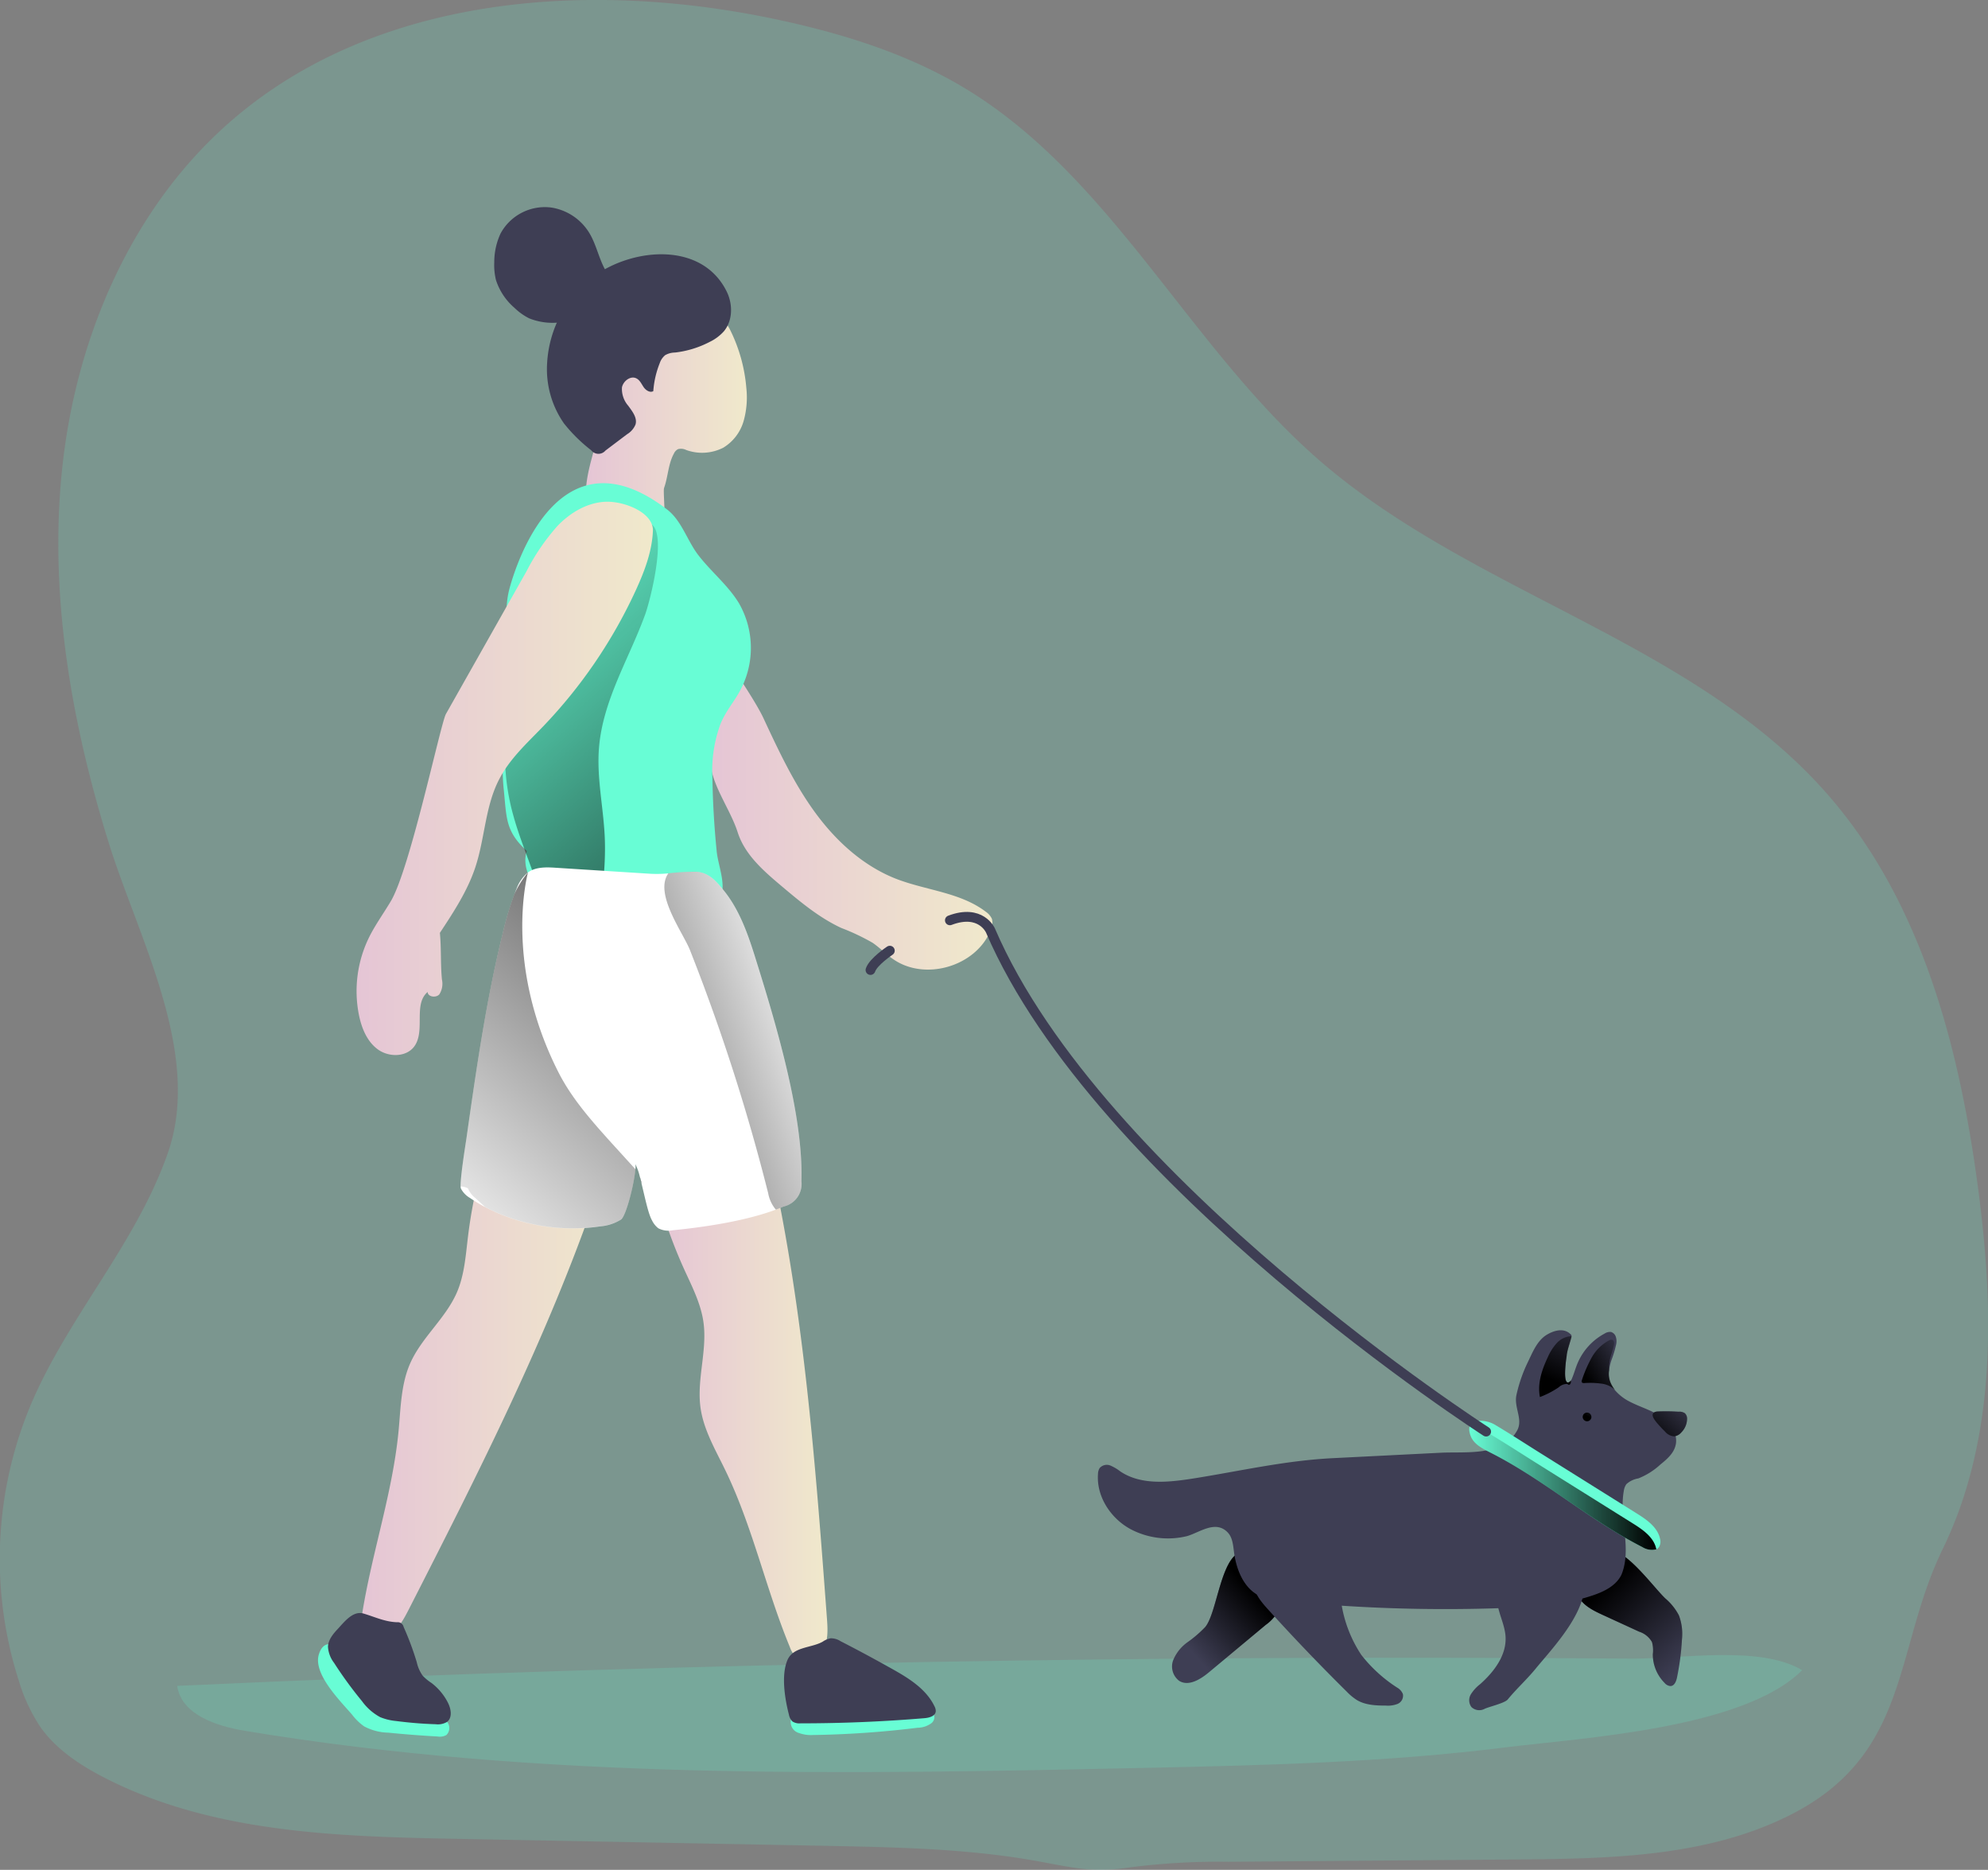 <svg id="Layer_1" data-name="Layer 1" xmlns="http://www.w3.org/2000/svg" xmlns:xlink="http://www.w3.org/1999/xlink" viewBox="0 0 405.39 381.2"><rect x="0" y="0" width="405.39" height="381.2" fill="#808080" stroke="none"/><defs><linearGradient id="linear-gradient" x1="398.95" y1="341.24" x2="383.18" y2="324.34" gradientUnits="userSpaceOnUse"><stop offset="0" stop-opacity="0"/><stop offset="0.99"/></linearGradient><linearGradient id="linear-gradient-2" x1="297.43" y1="337.51" x2="310.56" y2="325.68" xlink:href="#linear-gradient"/><linearGradient id="linear-gradient-3" x1="129.06" y1="286.95" x2="181.35" y2="286.95" gradientUnits="userSpaceOnUse"><stop offset="0" stop-color="#e5c5d5"/><stop offset="0.42" stop-color="#ead4d1"/><stop offset="1" stop-color="#f0e9cb"/></linearGradient><linearGradient id="linear-gradient-4" x1="189.51" y1="288.46" x2="224.09" y2="288.46" xlink:href="#linear-gradient-3"/><linearGradient id="linear-gradient-5" x1="200.13" y1="166.99" x2="257.71" y2="166.99" xlink:href="#linear-gradient-3"/><linearGradient id="linear-gradient-6" x1="174.83" y1="86.12" x2="207.63" y2="86.12" xlink:href="#linear-gradient-3"/><linearGradient id="linear-gradient-7" x1="146.51" y1="118.85" x2="233.59" y2="218.42" xlink:href="#linear-gradient"/><linearGradient id="linear-gradient-8" x1="128.06" y1="160.41" x2="188.52" y2="160.41" xlink:href="#linear-gradient-3"/><linearGradient id="linear-gradient-9" x1="355.01" y1="305.57" x2="393.12" y2="305.57" xlink:href="#linear-gradient"/><linearGradient id="linear-gradient-10" x1="400.03" y1="286.74" x2="391.48" y2="295.94" xlink:href="#linear-gradient"/><linearGradient id="linear-gradient-11" x1="388.99" y1="276.96" x2="379.04" y2="283.25" xlink:href="#linear-gradient"/><linearGradient id="linear-gradient-12" x1="379.29" y1="267.97" x2="372.18" y2="283.46" xlink:href="#linear-gradient"/><linearGradient id="linear-gradient-13" x1="325.7" y1="285.3" x2="323.69" y2="288.77" xlink:href="#linear-gradient"/><linearGradient id="linear-gradient-14" x1="138.1" y1="254.45" x2="229.89" y2="149.15" xlink:href="#linear-gradient"/><linearGradient id="linear-gradient-15" x1="185.77" y1="242.2" x2="186.16" y2="242.2" xlink:href="#linear-gradient"/><linearGradient id="linear-gradient-16" x1="224.26" y1="206.37" x2="147.96" y2="233.4" xlink:href="#linear-gradient"/></defs><title>Walking with dog</title><path d="M420.37,371.76c-16.94,8.55-36.69,8.89-55.67,9.05l-58.9.48a140.56,140.56,0,0,0-20,1.13c-7.22,1.1-10.82.24-18-1.1-14.91-2.79-30.17-3-45.29-3.31l-73.42-1.39c-24.79-.46-50.58-1.17-72.6-12.56-4.91-2.54-9.68-5.7-12.88-10.21a35.21,35.21,0,0,1-4.44-9.52,81.36,81.36,0,0,1,2.4-56.09c7.63-18.11,21.62-33,28.06-51.62,6.95-20.18-6.07-43.67-12.09-63-7.82-25.14-12.39-51.68-9.35-77.83s14.27-51.93,34.1-69.24C131.94.69,175.61-2.47,214,5.75c13.24,2.84,26.37,6.92,38,13.9,30.07,18.11,45.84,52.85,72.33,75.87,31.43,27.32,76.5,36.93,103.85,68.33,18.92,21.72,26.63,51,30.46,79.52,3.31,24.67,4,51.32-7.17,74.24C441.49,338.13,445,359.33,420.37,371.76Z" transform="translate(-55.35 -1.73)" fill="#68fdd5" opacity="0.18" style="isolation:isolate"/><path d="M91.48,345.42c.86,5.88,8,8.2,13.84,9.17,60.68,10.08,122.59,8.86,184.08,7.54C313.64,361.6,337.94,361,362,358c16.12-2,48.91-3.84,60.84-15.77-8.48-5.13-24.67-2.31-34.44-2.37-24.13-.14-48.26-.24-72.39-.12q-71.37.35-142.73,2.54Q132.38,343.55,91.48,345.42Z" transform="translate(-55.35 -1.73)" fill="#68fdd5" opacity="0.18" style="isolation:isolate"/><path d="M245.18,353.1a4.86,4.86,0,0,1-2.73.86,197.26,197.26,0,0,1-21.3,1.48,7.17,7.17,0,0,1-2.88-.41,2.31,2.31,0,0,1-.06-4.43,7.64,7.64,0,0,1,2.86-.52c7.66-.34,15.63-.63,23.28.19A1.54,1.54,0,0,1,245.18,353.1Z" transform="translate(-55.35 -1.73)" fill="#68fdd5"/><path d="M127.17,351.32a11.14,11.14,0,0,0,2.44,2.36,10.94,10.94,0,0,0,4.92,1.28q5,.5,10.05.78a2.76,2.76,0,0,0,1.8-.3,2,2,0,0,0,.08-2.76,6.23,6.23,0,0,0-2.65-1.54,42.67,42.67,0,0,1-14.62-9.55c-1.62-1.63-7.16-7.89-8.81-2.61C119.11,343,124.84,348.58,127.17,351.32Z" transform="translate(-55.35 -1.73)" fill="#68fdd5"/><path d="M394.92,327.58a11.52,11.52,0,0,1,2.79,3.47,10.72,10.72,0,0,1,.62,4.94,52.47,52.47,0,0,1-1,7.69c-.15.78-.52,1.74-1.32,1.78a1.68,1.68,0,0,1-1.19-.61,8.24,8.24,0,0,1-2.43-5.87,6.29,6.29,0,0,0-.17-2.49,4.62,4.62,0,0,0-2.62-2.12l-7.5-3.45c-2.07-.95-4.32-2.1-5.09-4.23-1.2-3.32,2.81-9,6.43-9S392.41,325.16,394.92,327.58Z" transform="translate(-55.35 -1.73)" fill="#3e3e54"/><path d="M301.12,333.42a24.24,24.24,0,0,1-3.6,3.09,8.41,8.41,0,0,0-2.93,3.66,3.66,3.66,0,0,0,1.22,4.23c1.95,1.2,4.39-.34,6.14-1.81L313.44,333a8.67,8.67,0,0,0,2.79-3.27c.72-1.87.08-4-.76-5.79a12.3,12.3,0,0,0-2.78-4.11C304.56,312.48,304.18,329.77,301.12,333.42Z" transform="translate(-55.35 -1.73)" fill="#3e3e54"/><path d="M394.92,327.58a11.52,11.52,0,0,1,2.79,3.47,10.72,10.72,0,0,1,.62,4.94,52.47,52.47,0,0,1-1,7.69c-.15.78-.52,1.74-1.32,1.78a1.68,1.68,0,0,1-1.19-.61,8.24,8.24,0,0,1-2.43-5.87,6.29,6.29,0,0,0-.17-2.49,4.62,4.62,0,0,0-2.62-2.12l-7.5-3.45c-2.07-.95-4.32-2.1-5.09-4.23-1.2-3.32,2.81-9,6.43-9S392.41,325.16,394.92,327.58Z" transform="translate(-55.35 -1.73)" fill="url(#linear-gradient)"/><path d="M301.12,333.42a24.24,24.24,0,0,1-3.6,3.09,8.41,8.41,0,0,0-2.93,3.66,3.66,3.66,0,0,0,1.22,4.23c1.95,1.2,4.39-.34,6.14-1.81L313.44,333a8.67,8.67,0,0,0,2.79-3.27c.72-1.87.08-4-.76-5.79a12.3,12.3,0,0,0-2.78-4.11C304.56,312.48,304.18,329.77,301.12,333.42Z" transform="translate(-55.35 -1.73)" fill="url(#linear-gradient-2)"/><path d="M177.1,244.91c-10.09,29.43-24.28,57.26-38.43,85-1,1.93-2.07,4-4,5s-4.8.57-5.49-1.48a5.53,5.53,0,0,1,0-2.56c2-12.62,6.26-24.84,7.46-37.56.43-4.59.48-9.35,2.33-13.58,2.34-5.35,7.28-9.22,9.58-14.59,1.5-3.51,1.76-7.41,2.22-11.21a97.7,97.7,0,0,1,3.13-15.45,92.33,92.33,0,0,1,27.43,6.11" transform="translate(-55.35 -1.73)" fill="url(#linear-gradient-3)"/><path d="M212.67,239.15c6.67,30.38,9,61.53,11.31,92.55.16,2.16.29,4.47-.77,6.35s-3.81,3-5.46,1.59a5.49,5.49,0,0,1-1.35-2.17c-4.88-11.8-7.56-24.48-13.14-36-2-4.15-4.45-8.24-5.07-12.82-.78-5.78,1.43-11.66.6-17.43-.54-3.79-2.35-7.26-3.93-10.74a99.72,99.72,0,0,1-5.35-14.83,92.61,92.61,0,0,1,26.61-9" transform="translate(-55.35 -1.73)" fill="url(#linear-gradient-4)"/><path d="M211,148.07c3.06,6.57,6.15,13.19,10.4,19.07s9.78,11,16.53,13.69c6.13,2.42,13.21,2.78,18.45,6.78a3.53,3.53,0,0,1,1.24,1.45,3.36,3.36,0,0,1-.27,2.36c-3,7.32-13.35,10.38-19.85,5.86-1.48-1-2.74-2.35-4.23-3.36a44.32,44.32,0,0,0-6.34-3c-4.5-2.08-8.36-5.31-12.15-8.5s-7.53-6.44-9-11c-1.69-5.31-6.24-10.72-5.56-16.25.39-3.22,1.15-6.65.7-9.86-.33-2.37.36-8.69,1.83-10.7C204.77,138,209.28,144.44,211,148.07Z" transform="translate(-55.35 -1.73)" fill="url(#linear-gradient-5)"/><path d="M207.54,80.81a17.76,17.76,0,0,1-.58,6.85A9.38,9.38,0,0,1,202.84,93a9.51,9.51,0,0,1-7.58.46,2.41,2.41,0,0,0-1.64-.17,1.88,1.88,0,0,0-.85.91c-1.17,2.13-1.18,4.69-2,7-.24.65.4,6.22-.15,6.64s-2-4.42-2.51-4.31a11.6,11.6,0,0,1-4.73,0,3.54,3.54,0,0,1-1.53-.62c-.38-.29-5.91,3.54-6.15,3.12-3.09-5.42,3.06-16.36,2.87-22.61-.13-4.36-.73-9.14,1.76-12.72,1.72-2.46,4.59-3.83,7.42-4.8a24,24,0,0,1,7.8-1.48c3.86,0,7,1.14,8.72,4.63A32.58,32.58,0,0,1,207.54,80.81Z" transform="translate(-55.35 -1.73)" fill="url(#linear-gradient-6)"/><path d="M203.49,61.07c1.32,2.6,1.33,6-.56,8.24a9.24,9.24,0,0,1-2.84,2.11A20.25,20.25,0,0,1,193,73.6a4.15,4.15,0,0,0-2,.53,3.58,3.58,0,0,0-1.12,1.64,18.92,18.92,0,0,0-1.31,5.7c-.67.38-1.51-.16-1.95-.79s-.76-1.41-1.44-1.78c-1.18-.67-2.73.47-3,1.8a5.21,5.21,0,0,0,1.28,3.75c.83,1.14,1.87,2.44,1.49,3.8a4.13,4.13,0,0,1-1.72,2l-4.41,3.33a1.88,1.88,0,0,1-2.93-.07,32.42,32.42,0,0,1-5.53-5.45,19.32,19.32,0,0,1-3.44-12.34,23.7,23.7,0,0,1,9.81-17.87C184.63,52.27,198.43,51,203.49,61.07Z" transform="translate(-55.35 -1.73)" fill="#3e3e54"/><path d="M167.84,44.05a10.27,10.27,0,0,0-10.42,5.29,13.87,13.87,0,0,0-1.28,5.86,12.62,12.62,0,0,0,.35,3.63,12.54,12.54,0,0,0,3.75,5.64,12.18,12.18,0,0,0,3,2.15,12.83,12.83,0,0,0,7.69.59,13.86,13.86,0,0,0,3.53-1,8.82,8.82,0,0,0,4.79-6,5,5,0,0,0,0-2.22,8,8,0,0,0-.67-1.6c-1.34-2.6-1.84-5.64-3.62-8A11.05,11.05,0,0,0,167.84,44.05Z" transform="translate(-55.35 -1.73)" fill="#3e3e54"/><path d="M162.78,175.22c-4.39-4.05-4.1-6.63-4.71-12.58a43.28,43.28,0,0,1,1.5-16.48c2.47-8.5-2.64-16-.29-24.58,1.44-5.23,10.23-32.75,32.08-16,3,2.29,4.09,6.32,6.38,9.31,2.62,3.41,6.09,6.16,8.31,9.84a18.31,18.31,0,0,1,.59,17.07c-1.28,2.67-3.22,4.71-4.35,7.47a27.51,27.51,0,0,0-1.67,10.94q.12,7.56.88,15.1c.33,3.26,2.38,7.52.24,10.39s-8.39,3.54-11.57,4.05c-8,1.29-16.88.49-23.34-4.86-2.87-2.37-5.2-6.15-4.05-9.69" transform="translate(-55.35 -1.73)" fill="#68fdd5"/><path d="M177.49,154.24c-.48,6.06.91,12.09,1.18,18.16s-.62,12.42-1.51,18.58l-2.08,14.36a2.25,2.25,0,0,1-.27.89c-.63,1-2.14.38-3-.41-4.57-4.37-4.29-11.56-5.41-17.79-1.23-6.83-4.45-13.13-6.31-19.82a45.8,45.8,0,0,1,.09-25.48,67.4,67.4,0,0,1,6.1-13.33c2.41-4.26,5.12-8.55,9.17-11.3,2.84-1.94,10-12.14,13-9.28,2.72,2.6-.53,15.48-1.59,18.32C183.59,136.08,178.26,144.53,177.49,154.24Z" transform="translate(-55.35 -1.73)" fill="url(#linear-gradient-7)"/><path d="M218.78,242.56a4.7,4.7,0,0,1-3.65,5.14c-.5.22-1,.42-1.55.62-6.22,2.35-14.78,3.61-21.05,4.22a4.46,4.46,0,0,1-2.94-.41,4.55,4.55,0,0,1-1.29-1.62c-.76-1.32-1.43-4.66-2.13-7.5a.13.13,0,0,1,0-.06c-.13-.53-.26-1-.39-1.51,0,0,0,0,0,0a11.4,11.4,0,0,0-.87-2.39,3.45,3.45,0,0,1,0,1.07c-.21,2.84-1.87,9.48-2.91,10.22a9.35,9.35,0,0,1-4.24,1.4,38.55,38.55,0,0,1-23.5-3.93,34.07,34.07,0,0,1-3.06-1.85,4.83,4.83,0,0,1-1.86-1.92,1.15,1.15,0,0,1-.06-.44c-.07-2,1.06-8.92,1.18-9.77,2-14,4-28,7.37-41.67a61.89,61.89,0,0,1,2.42-8.14,0,0,0,0,0,0,0c.13-.33.26-.66.4-1a7.73,7.73,0,0,1,2.37-3.44c1.61-1.15,3.76-1.07,5.73-.94l19.36,1.23a24.73,24.73,0,0,0,3.55-.09,48.11,48.11,0,0,1,5.58-.33c2.48.09,4,1.71,5.58,3.67,3.3,4,5.07,9.1,6.59,14C213.46,210.05,219.2,229,218.78,242.56Z" transform="translate(-55.35 -1.73)" fill="#fff"/><path d="M135.06,185.43c-1.48,2.5-3.2,4.85-4.48,7.45a24.87,24.87,0,0,0-2.05,15.7c.54,2.71,1.65,5.48,3.89,7.1s5.81,1.59,7.43-.65c2.29-3.17-.28-8.56,2.71-11.07,0,1,1.71,1.27,2.39.47a4,4,0,0,0,.52-3c-.31-3.2-.11-6.32-.42-9.52,2.79-4.23,5.61-8.52,7.21-13.32,2-6,2-12.54,4.94-18.1,2.13-4.08,5.6-7.25,8.8-10.56a101.15,101.15,0,0,0,19-27.86c1.76-3.84,3.31-7.88,3.49-12.1.16-3.75-5.85-6.09-9.61-5.95s-7.23,2.21-9.84,4.92a44.16,44.16,0,0,0-6.34,9.28q-8.21,14.54-16.42,29.07C145.19,149.27,139,178.78,135.06,185.43Z" transform="translate(-55.35 -1.73)" fill="url(#linear-gradient-8)"/><path d="M216.23,351.3a2.54,2.54,0,0,0,.73,1.39,2.63,2.63,0,0,0,1.64.37q12.65,0,25.25-1.05c1-.08,2.23-.42,2.32-1.4a2,2,0,0,0-.25-1c-1.74-3.64-5.44-5.87-9-7.84q-5-2.81-10.17-5.46a3.61,3.61,0,0,0-2-.59,4.29,4.29,0,0,0-1.65.7c-2.31,1.29-5.86,1-7.11,3.6C214.57,343.12,215.41,348.15,216.23,351.3Z" transform="translate(-55.35 -1.73)" fill="#3e3e54"/><path d="M124.29,333.75c-1,1.06-2,2.25-2.06,3.69a6,6,0,0,0,1.24,3.29,82.06,82.06,0,0,0,5.7,7.81,11,11,0,0,0,3.71,3.26,11.27,11.27,0,0,0,3.2.78c2.69.35,5.4.58,8.11.66a3.63,3.63,0,0,0,2.33-.48c1.12-.88.81-2.66.16-3.93a11.75,11.75,0,0,0-3.34-4,9.86,9.86,0,0,1-1.79-1.48,7.37,7.37,0,0,1-1.21-2.74,60.23,60.23,0,0,0-2.69-7.22,1.23,1.23,0,0,0-1.35-.94c-2.54-.1-4.49-1.09-6.85-1.78C127.34,330.07,125.61,332.32,124.29,333.75Z" transform="translate(-55.35 -1.73)" fill="#3e3e54"/><path d="M397,296.51c-.43,1.6-1.79,2.75-3.07,3.79a14.48,14.48,0,0,1-4.5,2.83A4.73,4.73,0,0,0,387,304.3a3.14,3.14,0,0,0-.53,1.4c-1,5.63,1.68,11.71-.45,17-1.05,2.26-3.52,3.49-5.89,4.28-5.66,1.91-11.71,2.32-17.69,2.55a324.42,324.42,0,0,1-46-1.51,13.23,13.23,0,0,1-4.09-.87c-3.35-1.5-4.9-5.41-5.37-9.05-.18-1.39-.3-2.92-1.26-3.94-2.48-2.63-5.75,0-8.31.73a16.33,16.33,0,0,1-11.5-1.41c-4.05-2.18-7-6.64-6.66-11.24a2.41,2.41,0,0,1,.33-1.21,1.94,1.94,0,0,1,2.17-.54,9.17,9.17,0,0,1,2.06,1.22c4.38,2.92,10.14,2.19,15.34,1.36,9.43-1.52,18.4-3.59,28-4.07l22.06-1.11c5.07-.25,12.6.81,15.52-4.55,1.24-2.27-.7-4.69-.15-7.22a30.34,30.34,0,0,1,2.34-6.73c.92-1.89,1.78-4.1,3.54-5.35.36-.25,3.44-2.3,5.34-.12,0,0,0,.11,0,.22-.1.72-.94,2.86-1,4-.09.8-.89,6.4.66,5.29a1,1,0,0,0,.26-.29,2.64,2.64,0,0,0,.18-.38c.43-1,.72-2.12,1.16-3.15a12.3,12.3,0,0,1,5.48-6,2.06,2.06,0,0,1,1.31-.34,1.47,1.47,0,0,1,1,1,3,3,0,0,1,.08,1.47,23.15,23.15,0,0,1-1,3.34,12,12,0,0,0-.48,2.07,4.69,4.69,0,0,0,.63,3.17,5.87,5.87,0,0,0,.62.86,9.85,9.85,0,0,0,3,2.31c2.11,1.09,4.45,1.73,6.4,3.07S397.65,294.23,397,296.51Z" transform="translate(-55.35 -1.73)" fill="#3e3e54"/><path d="M368.43,342c-1.85,2.24-3.78,3.95-5.63,6.2-.63.75-3.79,1.47-4.68,1.89a2.32,2.32,0,0,1-2.72-.35,2.35,2.35,0,0,1-.1-2.62,8,8,0,0,1,1.88-2.05c2.84-2.52,5.41-5.91,5.18-9.7-.15-2.43-1.44-4.66-1.7-7.08-.66-5.87,12.22-15.05,16.64-7.83S372.58,336.92,368.43,342Z" transform="translate(-55.35 -1.73)" fill="#3e3e54"/><path d="M332.94,339.1a29.46,29.46,0,0,0,7.31,6.67,2.67,2.67,0,0,1,1.18,1.33,1.81,1.81,0,0,1-1.09,2,5.38,5.38,0,0,1-2.4.34c-2,0-4.19-.09-5.93-1.15a11.05,11.05,0,0,1-2-1.66q-8.26-8.16-16.08-16.79c-1.32-1.46-2.7-3.07-2.89-5-.28-3,2.46-5.57,5.4-6.09s5.92.53,8.6,1.84c4.14,2,3.14,4.3,3.84,8A26.27,26.27,0,0,0,332.94,339.1Z" transform="translate(-55.35 -1.73)" fill="#3e3e54"/><path d="M393.63,317.15a1.44,1.44,0,0,1-.51.42,3.64,3.64,0,0,1-2.88-.45c-10.84-5.54-20.12-13.78-31-19.27-1.6-.81-3.38-1.71-4-3.39a4.48,4.48,0,0,1-.22-.76h0c-.61-3,3.33-2.6,5.1-1.56,3.36,2,6.62,4.14,9.93,6.2l19,11.89c2.06,1.28,4.3,2.82,4.81,5.2A2.15,2.15,0,0,1,393.63,317.15Z" transform="translate(-55.35 -1.73)" fill="#68fdd5"/><path d="M393.12,317.57a3.64,3.64,0,0,1-2.88-.45c-10.84-5.54-20.12-13.78-31-19.27-1.6-.81-3.38-1.71-4-3.39a4.48,4.48,0,0,1-.22-.76c1.14-.6,3.18-.19,4.32.48,3.35,2,6.62,4.14,9.92,6.2l19,11.89c2.07,1.29,4.31,2.82,4.82,5.2C393.11,317.5,393.11,317.54,393.12,317.57Z" transform="translate(-55.35 -1.73)" fill="url(#linear-gradient-9)"/><path d="M358.4,293.58s-79-50.8-101.08-102.16c0,0-1.94-4.47-8.27-2.07" transform="translate(-55.35 -1.73)" fill="none" stroke="#3e3e54" stroke-linecap="round" stroke-miterlimit="10" stroke-width="2"/><path d="M236.8,195.54s-3.38,2.25-3.94,3.94" transform="translate(-55.35 -1.73)" fill="none" stroke="#3e3e54" stroke-linecap="round" stroke-miterlimit="10" stroke-width="2"/><path d="M397.63,289.53a2,2,0,0,1,1.29.3,1.48,1.48,0,0,1,.46,1.1,4,4,0,0,1-1.2,2.84,2.25,2.25,0,0,1-1.43.78,2.67,2.67,0,0,1-1.89-1,23.9,23.9,0,0,1-1.74-1.88c-.7-.85-1.36-2,.15-2.18A39.66,39.66,0,0,1,397.63,289.53Z" transform="translate(-55.35 -1.73)" fill="#3e3e54"/><path d="M397.63,289.53a2,2,0,0,1,1.29.3,1.48,1.48,0,0,1,.46,1.1,4,4,0,0,1-1.2,2.84,2.25,2.25,0,0,1-1.43.78,2.67,2.67,0,0,1-1.89-1,23.9,23.9,0,0,1-1.74-1.88c-.7-.85-1.36-2,.15-2.18A39.66,39.66,0,0,1,397.63,289.53Z" transform="translate(-55.35 -1.73)" fill="url(#linear-gradient-10)"/><path d="M384.74,285.14a4.91,4.91,0,0,0-2.95-1.35,16.7,16.7,0,0,0-3.39-.1c-.19,0-.42,0-.49-.2a.45.45,0,0,1,0-.34,26.39,26.39,0,0,1,2-4.64,8.86,8.86,0,0,1,3.54-3.51.88.88,0,0,1,.68-.12c.37.14.42.64.35,1a23.48,23.48,0,0,1-.69,2.41,8.76,8.76,0,0,0-.3,2.79,4.69,4.69,0,0,0,.63,3.17A5.87,5.87,0,0,0,384.74,285.14Z" transform="translate(-55.35 -1.73)" fill="url(#linear-gradient-11)"/><path d="M375.43,283.42a1,1,0,0,0,.26-.29l0,.28c0,.22-.08.53-.32.62s-.29-.12-.49-.16a2.42,2.42,0,0,0-1.66.67,18.6,18.6,0,0,1-3.85,2c-.55-2.75.4-5.58,1.6-8.11a10.65,10.65,0,0,1,1.78-2.83,4.3,4.3,0,0,1,2.93-1.46h.16c-.1.72-.94,2.86-1,4C374.68,278.93,373.88,284.53,375.43,283.42Z" transform="translate(-55.35 -1.73)" fill="url(#linear-gradient-12)"/><circle cx="323.63" cy="288.86" r="0.89" fill="url(#linear-gradient-13)"/><path d="M169.22,220.32c3.44,6.76,8.82,12.14,15.7,19.78-.21,2.84-1.87,9.48-2.91,10.22a9.35,9.35,0,0,1-4.24,1.4,38.55,38.55,0,0,1-23.5-3.93l-2-1.83a4.83,4.83,0,0,1-1.45-1.86c-.08-.23-.71-.39-1.54-.52-.07-2,1.06-8.92,1.18-9.77,2-14,4-28,7.37-41.67a61.89,61.89,0,0,1,2.42-8.14,0,0,0,0,0,0,0,19.18,19.18,0,0,1,2.76-4.41C162.9,180.1,158,198.18,169.22,220.32Z" transform="translate(-55.35 -1.73)" fill="url(#linear-gradient-14)"/><path d="M186.16,243c-.13-.53-.26-1-.39-1.51A7.11,7.11,0,0,1,186.16,243Z" transform="translate(-55.35 -1.73)" fill="url(#linear-gradient-15)"/><path d="M218.78,242.56a4.7,4.7,0,0,1-3.65,5.14c-.5.22-1,.42-1.55.62l-.12-.11A7.16,7.16,0,0,1,212,245a401.58,401.58,0,0,0-15.93-49.52c-1.43-3.65-7.39-11.52-4.43-15.71a48.11,48.11,0,0,1,5.58-.33c2.48.09,4,1.71,5.58,3.67,3.3,4,5.07,9.1,6.59,14C213.46,210.05,219.2,229,218.78,242.56Z" transform="translate(-55.35 -1.73)" fill="url(#linear-gradient-16)"/></svg>